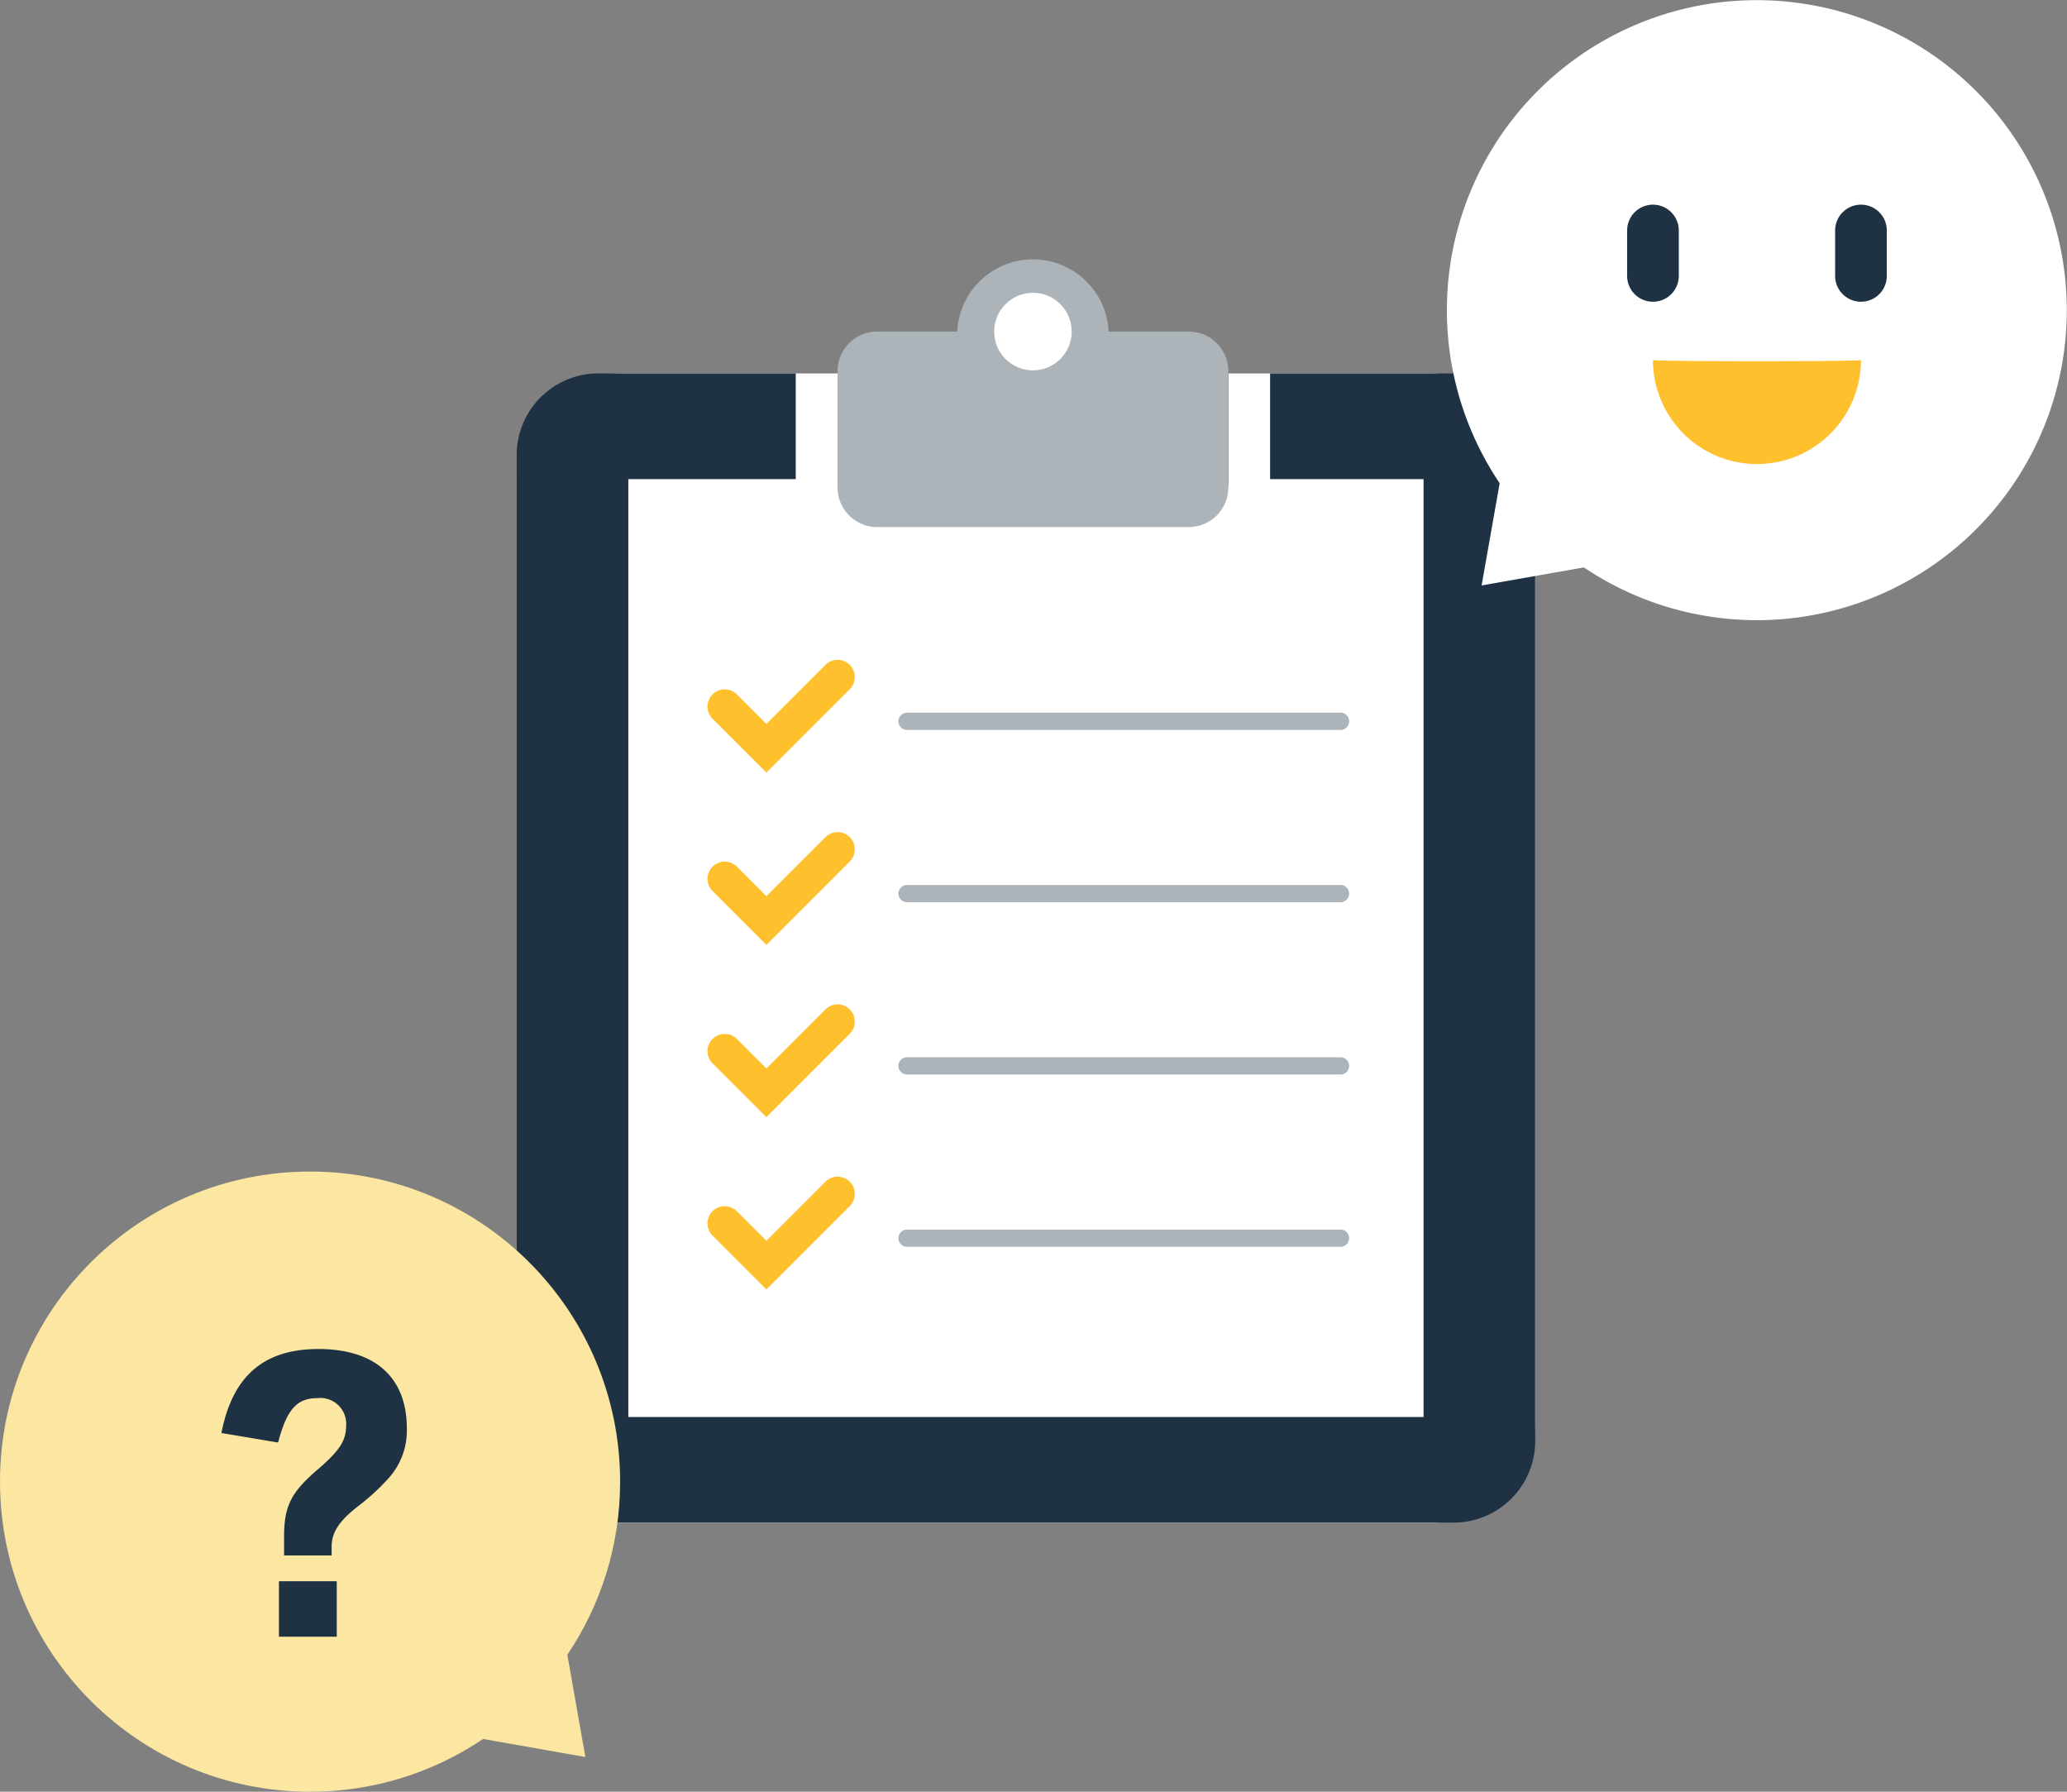 <svg xmlns="http://www.w3.org/2000/svg" width="119.997" height="103.998" viewBox="0 0 119.997 103.998">
  <rect x="0" y="0" width="119.997" height="103.998" fill="#808080" stroke="none"/>
  <g id="g1" data-name="g1" transform="translate(-182.002 -3148.001)">
    <g id="g2" data-name="g2" transform="translate(141.921 2717.496)">
      <rect id="s1" data-name="s1" width="59.125" height="66.705" rx="6" transform="translate(70.079 452.181)" fill="#fff"/>
      <g id="g3" data-name="g3" transform="translate(70.079 452.18)">
        <rect id="s2" data-name="s2" width="22.678" height="6.479" transform="translate(18.629 0)" fill="#1e3244"/>
        <path id="p1" data-name="p1" d="M124.344,453.747H113.815v6.134h8.909v54.437H76.558V459.881h9.719v-6.134H74.939a4.741,4.741,0,0,0-4.86,4.6v57.5a4.741,4.741,0,0,0,4.86,4.6h49.406a4.74,4.74,0,0,0,4.86-4.6v-57.5A4.74,4.74,0,0,0,124.344,453.747Z" transform="translate(-70.079 -453.747)" fill="#1e3244"/>
      </g>
      <path id="p2" data-name="p2" d="M110.031,449.75h-1.217a4.4,4.4,0,0,0-8.79,0H95.375a2.3,2.3,0,0,0-2.3,2.3v6.748a2.3,2.3,0,0,0,2.3,2.3h18.087a2.3,2.3,0,0,0,2.3-2.3v-6.748a2.3,2.3,0,0,0-2.3-2.3Z" transform="translate(-4.372)" fill="#acb3b9"/>
      <circle id="c1" data-name="c1" cx="2.251" cy="2.251" r="2.251" transform="translate(97.796 447.5)" fill="#fff"/>
      <path id="p3" data-name="p3" d="M83.016,475.619l2.42,2.42,4.134-4.134" transform="translate(-0.863 -4.103)" fill="none" stroke="#ffc02e" stroke-linecap="round" stroke-miterlimit="10" stroke-width="2"/>
      <path id="p4" data-name="p4" d="M83.016,475.619l2.42,2.42,4.134-4.134" transform="translate(-0.863 5.897)" fill="none" stroke="#ffc02e" stroke-linecap="round" stroke-miterlimit="10" stroke-width="2"/>
      <path id="p5" data-name="p5" d="M83.016,475.619l2.42,2.42,4.134-4.134" transform="translate(-0.863 15.897)" fill="none" stroke="#ffc02e" stroke-linecap="round" stroke-miterlimit="10" stroke-width="2"/>
      <path id="p6" data-name="p6" d="M83.016,475.619l2.42,2.42,4.134-4.134" transform="translate(-0.863 25.897)" fill="none" stroke="#ffc02e" stroke-linecap="round" stroke-miterlimit="10" stroke-width="2"/>
      <line id="l1" data-name="l1" x2="25.168" transform="translate(92.736 472.372)" fill="none" stroke="#acb3b9" stroke-linecap="round" stroke-miterlimit="10" stroke-width="1"/>
      <line id="l2" data-name="l2" x2="25.168" transform="translate(92.736 482.372)" fill="none" stroke="#acb3b9" stroke-linecap="round" stroke-miterlimit="10" stroke-width="1"/>
      <line id="l3" data-name="l3" x2="25.168" transform="translate(92.736 492.372)" fill="none" stroke="#acb3b9" stroke-linecap="round" stroke-miterlimit="10" stroke-width="1"/>
      <line id="l4" data-name="l4" x2="25.168" transform="translate(92.736 502.372)" fill="none" stroke="#acb3b9" stroke-linecap="round" stroke-miterlimit="10" stroke-width="1"/>
    </g>
    <g id="m1" data-name="m1" transform="translate(218.002 3251.999) rotate(180)" fill="#fbe6a2">
      <path d="M 17.999 34.998 C 13.459 34.998 9.19 33.23 5.979 30.019 C 2.768 26.809 1 22.54 1 17.999 C 1 14.599 2.001 11.317 3.893 8.509 L 4.119 8.174 L 4.049 7.776 L 3.249 3.249 L 7.779 4.047 L 8.177 4.117 L 8.511 3.892 C 11.319 2 14.6 1 17.999 1 C 22.541 1 26.81 2.768 30.021 5.978 C 33.232 9.189 35 13.458 35 17.999 C 35 22.54 33.232 26.809 30.021 30.019 C 26.81 33.23 22.541 34.998 17.999 34.998 Z" stroke="none"/>
      <path d="M 17.999 2 C 14.799 2 11.712 2.941 9.07 4.721 L 8.401 5.172 L 7.605 5.032 L 4.482 4.482 L 5.034 7.603 L 5.174 8.398 L 4.723 9.068 C 2.941 11.711 2 14.799 2 17.999 C 2 22.273 3.664 26.29 6.686 29.312 C 9.708 32.334 13.726 33.998 17.999 33.998 C 22.274 33.998 26.292 32.334 29.314 29.312 C 32.336 26.29 34 22.273 34 17.999 C 34 13.725 32.336 9.707 29.314 6.686 C 26.292 3.664 22.274 2 17.999 2 M 17.999 0 C 27.941 0 36 8.057 36 17.999 C 36 27.94 27.941 35.998 17.999 35.998 C 8.06 35.998 0 27.94 0 17.999 C 0 14.277 1.13 10.82 3.064 7.95 L 2.016 2.016 L 7.952 3.063 C 10.822 1.129 14.279 0 17.999 0 Z" stroke="none" fill="#fbe6a2"/>
    </g>
    <path id="p7" data-name="p7" d="M-1.506-4.715h2.76V-5.2c0-.828.391-1.472,1.5-2.346A12.731,12.731,0,0,0,4.52-9.154a4.13,4.13,0,0,0,1.1-2.944c0-2.944-1.84-4.6-5.129-4.6-3.174,0-4.991,1.564-5.635,4.876l3.289.552c.506-1.909,1.081-2.576,2.277-2.576A1.5,1.5,0,0,1,2.1-12.305c0,.9-.345,1.449-1.518,2.484C-1.138-8.372-1.529-7.59-1.506-5.612ZM-1.805,0H1.552V-3.22H-1.805Z" transform="translate(200 3243)" fill="#1e3244"/>
    <g id="g4" data-name="g4" transform="translate(0 -326)">
      <path id="m2" data-name="m2" d="M10276.438,2094.936l-5.937,1.047,1.048-5.935a17.994,17.994,0,1,1,4.889,4.888Z" transform="translate(-10002.486 1412)" fill="#fff"/>
      <g id="g5" data-name="g5" transform="translate(277.962 3487.379)">
        <line id="l5" data-name="l5" y2="2.637" transform="translate(0 0)" fill="none" stroke="#1e3244" stroke-linecap="round" stroke-width="3"/>
        <line id="l6" data-name="l6" y2="2.637" transform="translate(12.076 0)" fill="none" stroke="#1e3244" stroke-linecap="round" stroke-width="3"/>
      </g>
      <path id="p8" data-name="p8" d="M12.076,4A6.038,6.038,0,0,1,0,4C.087,4.093,12.114,4.093,12.076,4Z" transform="translate(277.962 3490.897)" fill="#ffc02e"/>
    </g>
  </g>
</svg>
